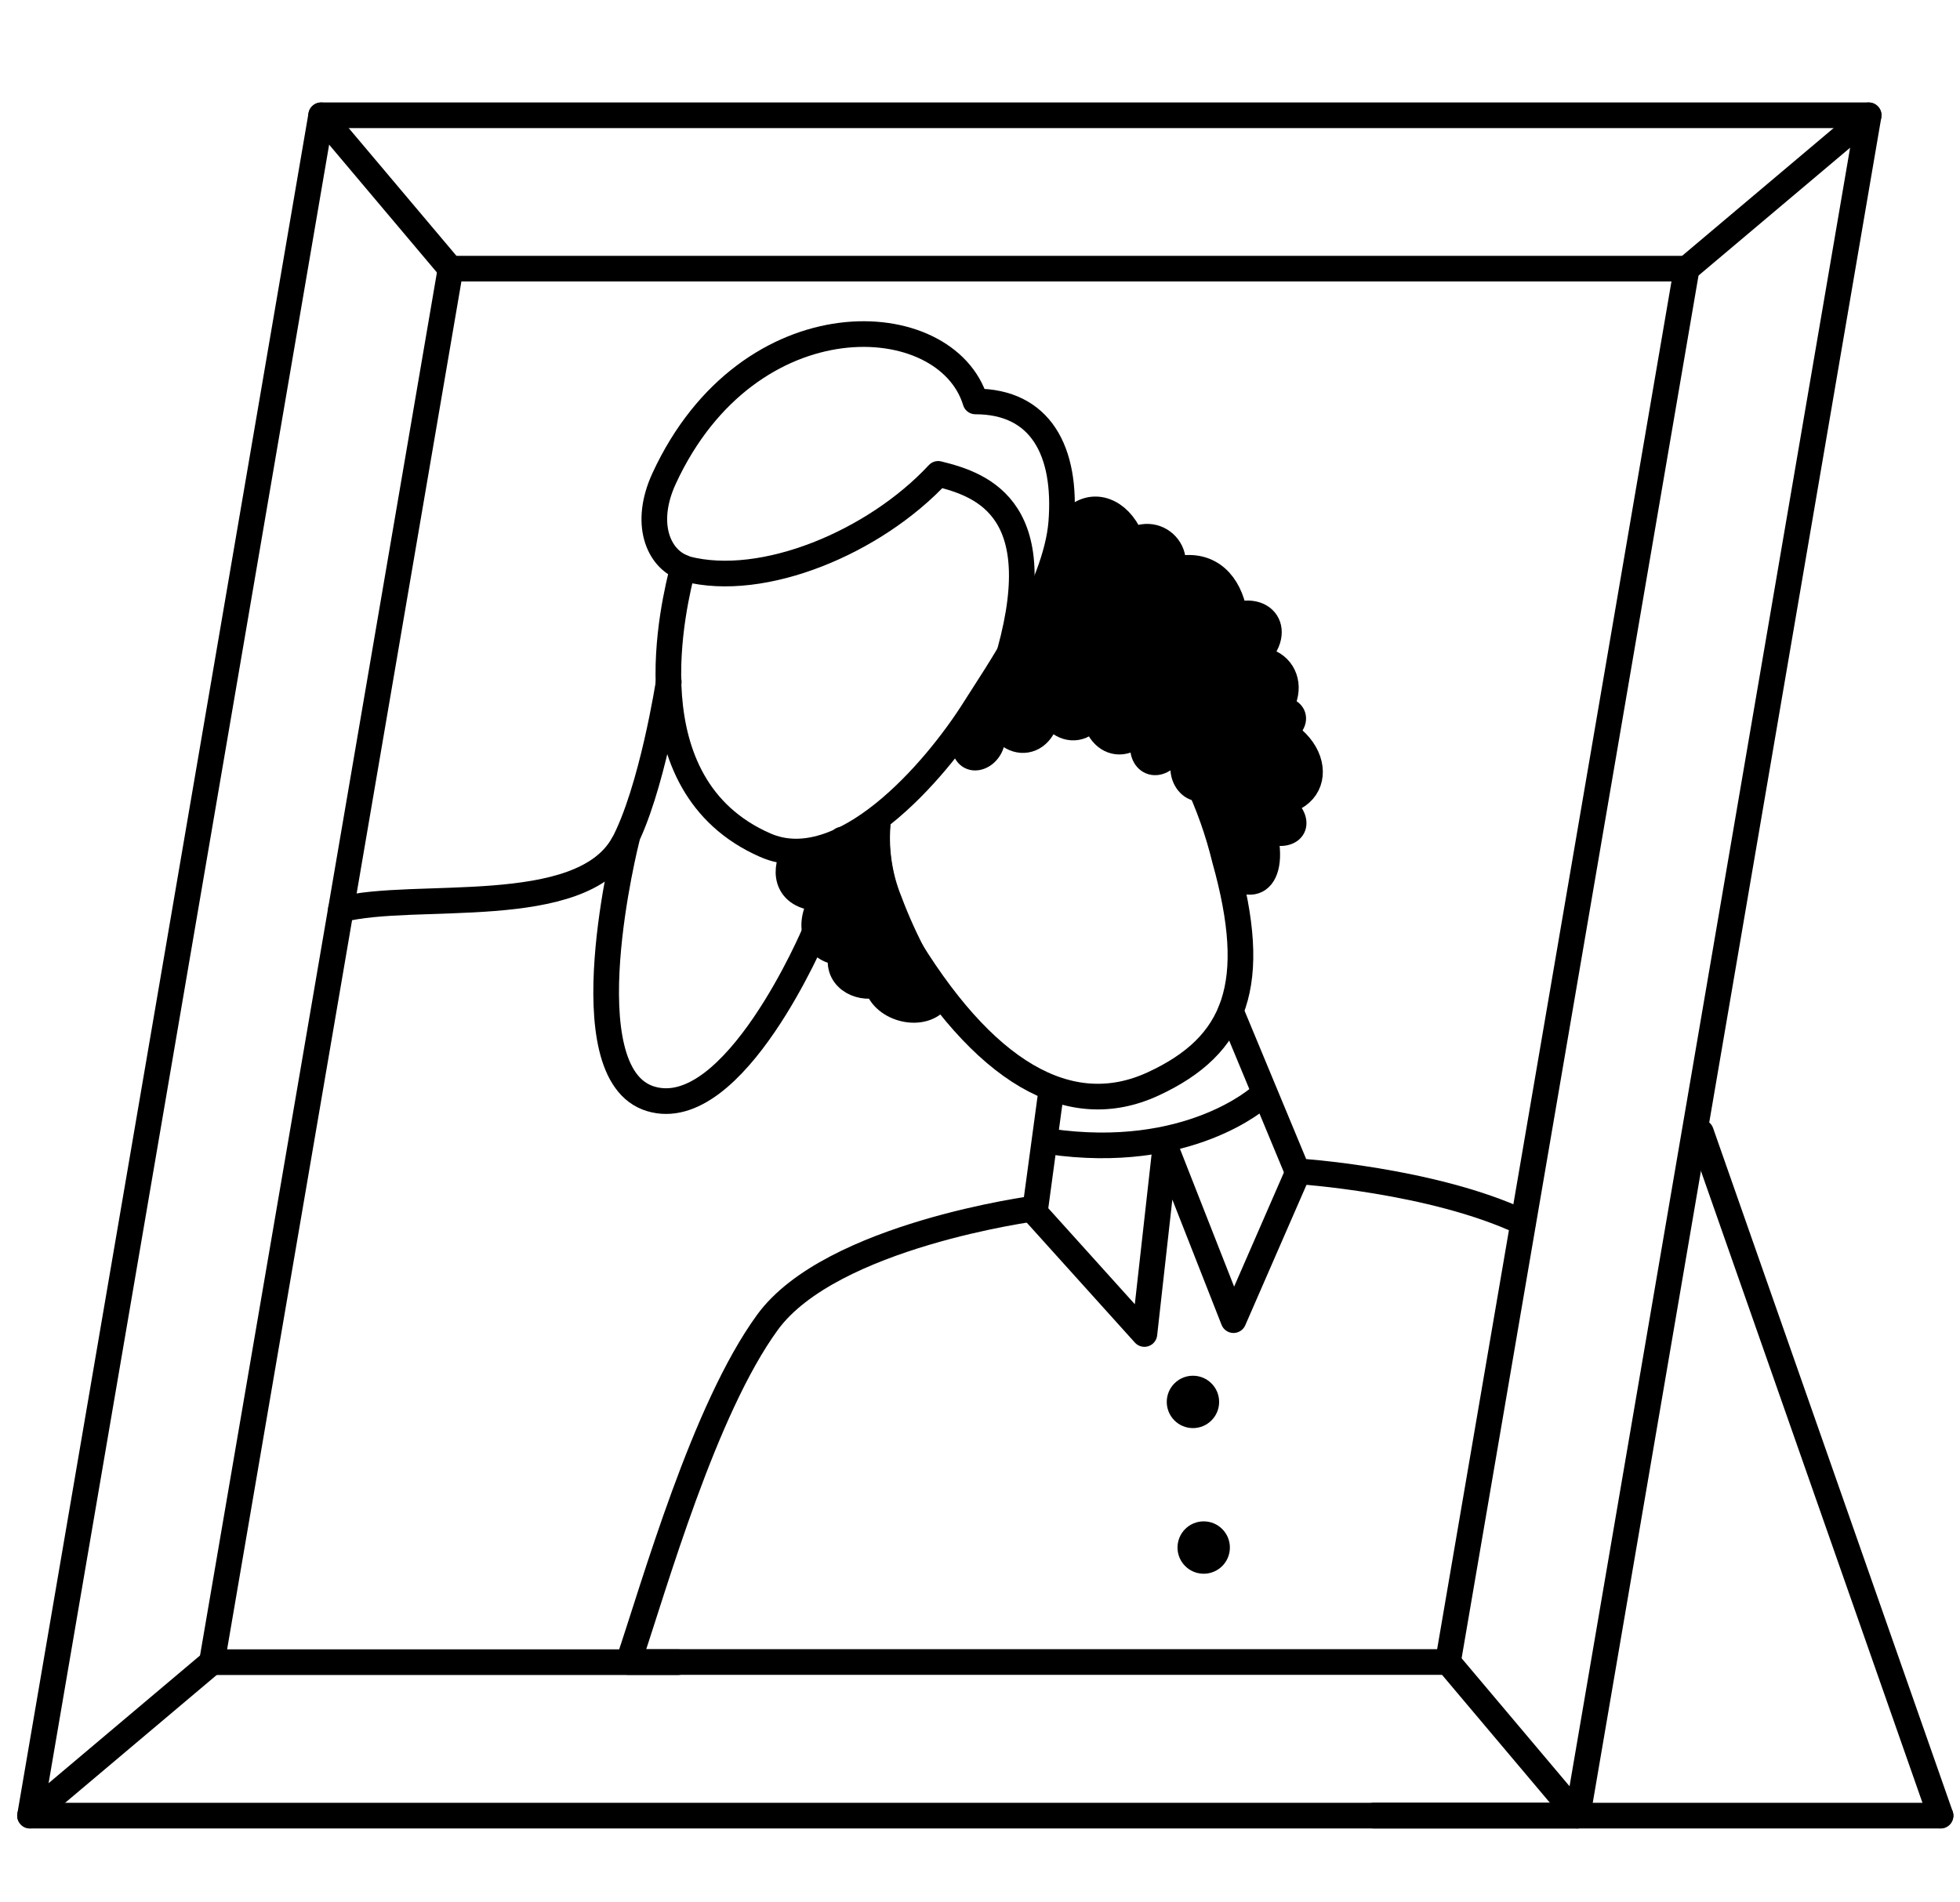 <svg width="136" height="132" viewBox="0 0 136 132" fill="none" xmlns="http://www.w3.org/2000/svg">
<g clip-path="url(#clip0_990_2244)">
<path d="M129.663 8L109.462 125.981H2.083L22.284 8H129.663Z" stroke="black" stroke-width="1.78" stroke-linecap="round" stroke-linejoin="round"/>
<path d="M47.045 115.332H14.704L23.653 63.109C28.823 61.794 40.245 63.833 43.223 58.609" stroke="black" stroke-width="1.78" stroke-linecap="round" stroke-linejoin="round"/>
<path d="M23.653 63.11L31.265 18.641H117.035L100.47 115.324H43.609C45.431 109.937 48.849 97.788 53.258 91.746C57.668 85.704 71.839 83.845 71.839 83.845L72.945 75.679" stroke="black" stroke-width="1.78" stroke-linecap="round" stroke-linejoin="round"/>
<path d="M58.135 62.822C58.135 62.691 58.135 62.561 58.135 62.427" stroke="black" stroke-width="1.78" stroke-linecap="round" stroke-linejoin="round"/>
<path d="M118.028 78.569L134.65 125.98" stroke="black" stroke-width="1.78" stroke-linecap="round" stroke-linejoin="round"/>
<path d="M60.896 57.268C60.759 59.063 61.039 60.866 61.716 62.534C62.233 63.911 62.84 65.252 63.534 66.549" stroke="black" stroke-width="1.78" stroke-linecap="round" stroke-linejoin="round"/>
<path d="M72.01 44.711C77.997 44.711 83.133 51.991 84.983 59.623C87.406 68.261 85.809 72.532 80.01 75.211C74.212 77.89 68.214 74.446 62.598 64.951" stroke="black" stroke-width="1.78" stroke-linecap="round" stroke-linejoin="round"/>
<path d="M53.103 58.645C58.399 60.964 64.836 53.642 67.683 49.095C69.052 46.906 73.267 40.883 73.638 36.261C74.032 31.276 72.193 27.855 67.683 27.855C65.669 21.244 51.961 20.499 46.088 33.185C44.632 36.331 45.696 38.745 47.388 39.372C46.808 41.726 43.519 54.452 53.103 58.645Z" stroke="black" stroke-width="1.78" stroke-linecap="round" stroke-linejoin="round"/>
<path d="M85.403 70.156L90.019 81.268C90.019 81.268 99.414 81.868 105.671 84.824" stroke="black" stroke-width="1.78" stroke-linecap="round" stroke-linejoin="round"/>
<path d="M43.223 58.629C45.239 54.863 46.404 47.303 46.404 47.303" stroke="black" stroke-width="1.78" stroke-linecap="round" stroke-linejoin="round"/>
<path d="M58.135 62.423C58.171 60.597 58.415 58.262 58.415 58.262" stroke="black" stroke-width="1.78" stroke-linecap="round" stroke-linejoin="round"/>
<path d="M95.319 125.981H134.65" stroke="black" stroke-width="1.78" stroke-linecap="round" stroke-linejoin="round"/>
<path d="M43.487 58.225C43.487 58.225 39.356 74.499 45.149 76.245C50.941 77.992 56.543 64.667 56.543 64.667" stroke="black" stroke-width="1.78" stroke-linecap="round" stroke-linejoin="round"/>
<path d="M47.614 39.471C52.954 40.865 60.695 37.62 65.098 32.881C68.229 33.646 73.112 35.385 69.785 46.199" stroke="black" stroke-width="1.78" stroke-linecap="round" stroke-linejoin="round"/>
<path d="M22.284 8L31.264 18.649" stroke="black" stroke-width="1.78" stroke-linecap="round" stroke-linejoin="round"/>
<path d="M117.034 18.649L129.663 8" stroke="black" stroke-width="1.78" stroke-linecap="round" stroke-linejoin="round"/>
<path d="M14.712 115.332L2.083 125.981" stroke="black" stroke-width="1.78" stroke-linecap="round" stroke-linejoin="round"/>
<path d="M100.481 115.332L109.462 125.981" stroke="black" stroke-width="1.78" stroke-linecap="round" stroke-linejoin="round"/>
<path d="M72.8 79.2C82.504 80.619 87.455 76.091 87.455 76.091" stroke="black" stroke-width="1.78" stroke-linecap="round"/>
<path d="M71.839 84.167L79.407 92.562L80.861 79.567L85.59 91.601L89.985 81.522" stroke="black" stroke-width="1.78" stroke-linecap="round" stroke-linejoin="round"/>
<path d="M57.123 62.338C55.761 64.456 56.817 66.075 58.431 66.075C57.876 67.79 59.59 68.698 60.855 68.327C61.255 70.059 64.15 70.772 65.158 69.209C62.436 66.075 60.617 60.883 60.855 57.489C60.855 57.489 58.431 59.26 55.044 59.26C54.35 60.53 54.601 62.338 57.123 62.338Z" fill="black" stroke="black" stroke-width="1.78" stroke-linecap="round"/>
<path d="M71.768 44.958C72.308 43.626 72.092 45.175 73.172 39.017C74.252 32.86 79.647 35.113 78.81 40.86C84.252 36.986 86.745 41.511 85.402 46.352C88.585 44.393 90.853 47.892 87.738 50.205C92.199 51.633 91.922 56.48 87.013 55.616C89.043 60.384 87.35 62.288 85.402 60.568C85.066 53.919 80.53 45.041 71.768 44.958Z" fill="black" stroke="black" stroke-width="1.78" stroke-linecap="round"/>
<circle cx="79.595" cy="39.041" r="2.69" transform="rotate(-2.892 79.595 39.041)" fill="black"/>
<ellipse cx="86.073" cy="44.321" rx="3.008" ry="2.487" transform="rotate(-32.892 86.073 44.321)" fill="black"/>
<ellipse cx="88.463" cy="56.772" rx="2.275" ry="1.826" transform="rotate(27.108 88.463 56.772)" fill="black"/>
<ellipse cx="80.361" cy="51.628" rx="2.203" ry="1.893" transform="rotate(112.77 80.361 51.628)" fill="black"/>
<ellipse cx="83.111" cy="53.4" rx="2.203" ry="1.893" transform="rotate(80.627 83.111 53.4)" fill="black"/>
<ellipse cx="77.762" cy="49.249" rx="3.107" ry="2.669" transform="rotate(96.69 77.762 49.249)" fill="black"/>
<ellipse cx="74.336" cy="48.276" rx="3.107" ry="2.669" transform="rotate(80.627 74.336 48.276)" fill="black"/>
<ellipse cx="70.847" cy="49.146" rx="3.107" ry="2.669" transform="rotate(80.627 70.847 49.146)" fill="black"/>
<ellipse cx="67.893" cy="51.433" rx="2.085" ry="1.792" transform="rotate(117.571 67.893 51.433)" fill="black"/>
<ellipse cx="72.975" cy="45.749" rx="3.107" ry="2.669" transform="rotate(80.627 72.975 45.749)" fill="black"/>
<ellipse cx="88.759" cy="50.001" rx="1.889" ry="1.621" transform="rotate(-17.892 88.759 50.001)" fill="black"/>
<circle cx="82.776" cy="97.275" r="1.817" fill="black"/>
<circle cx="83.522" cy="107.38" r="1.817" fill="black"/>
</g>
<defs>
<clipPath id="clip0_990_2244">
<rect width="135" height="132" fill="white" transform="translate(0.647)"/>
</clipPath>
</defs>
</svg>

